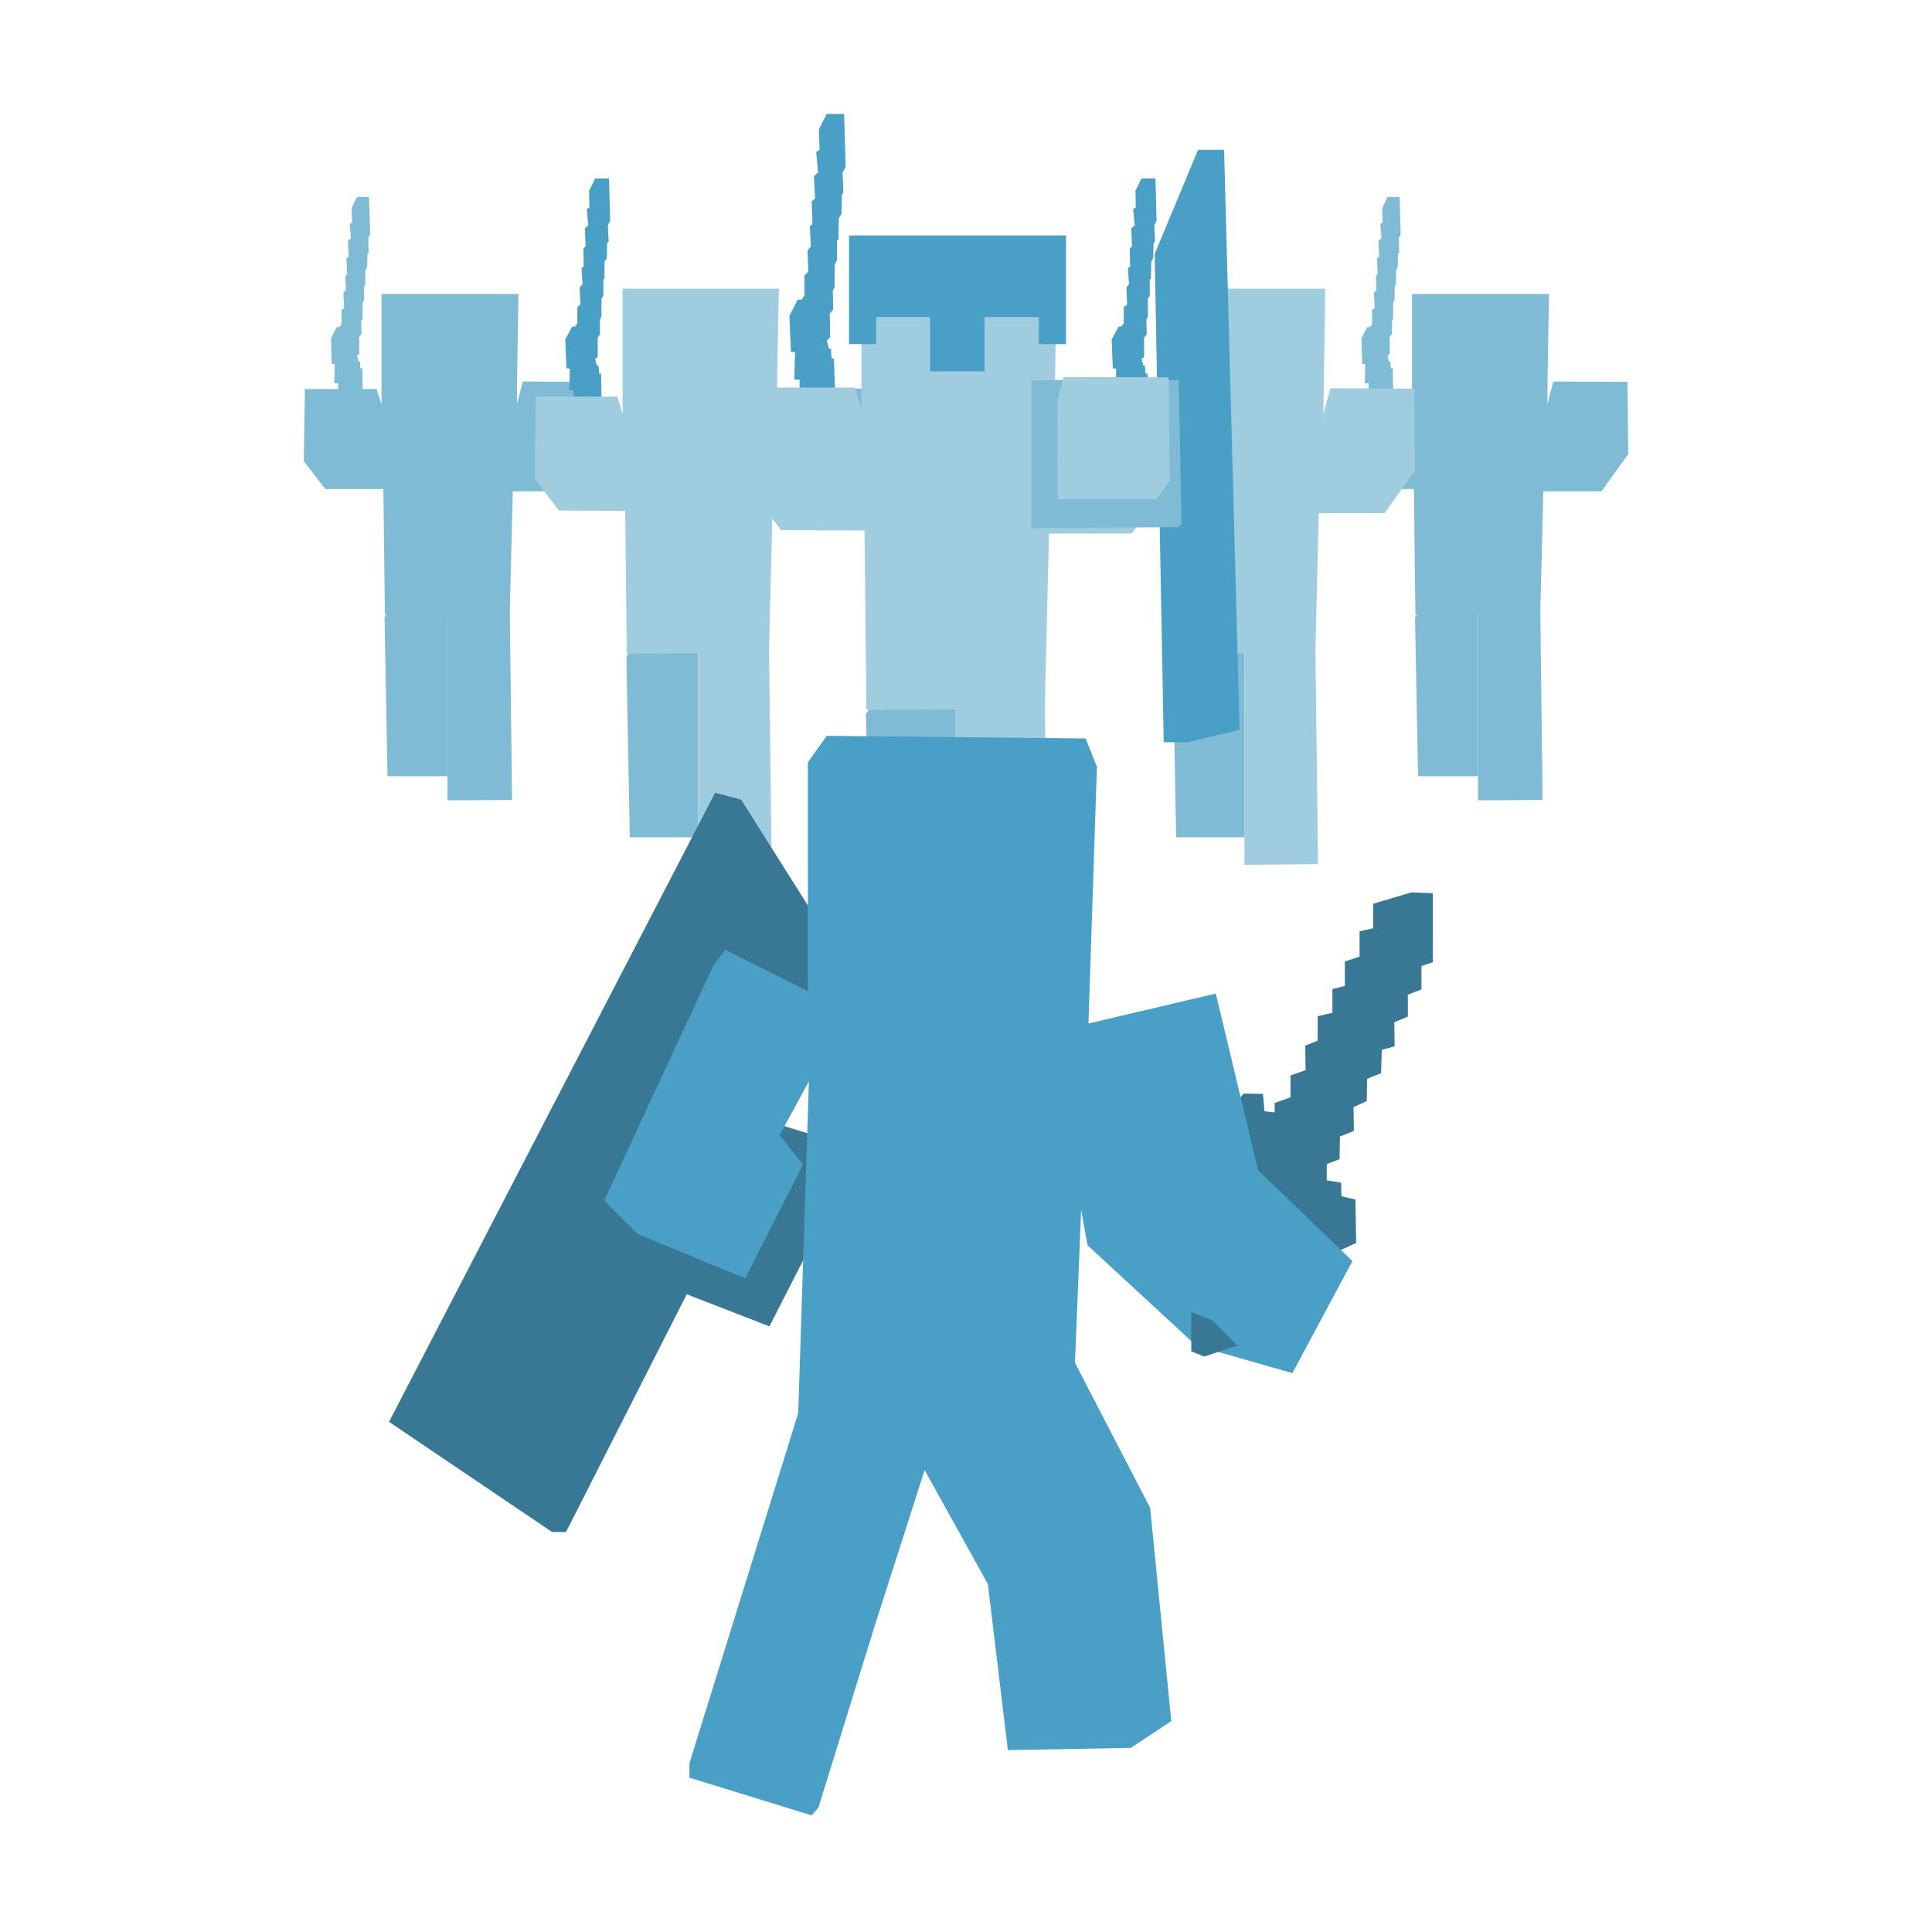 <?xml version="1.0" encoding="utf-8"?>
<!-- Generator: Adobe Illustrator 19.0.0, SVG Export Plug-In . SVG Version: 6.00 Build 0)  -->
<svg version="1.1" id="armor_expanded" xmlns="http://www.w3.org/2000/svg" xmlns:xlink="http://www.w3.org/1999/xlink" x="0px"
	 y="0px" viewBox="0 0 512 512" style="enable-background:new 0 0 512 512;" xml:space="preserve">
<style type="text/css">
	.st0{fill:#FFFFFF;}
	.st1{fill:#80BBD6;}
	.st2{fill:#4A9FC6;}
	.st3{fill:#A0CCE0;}
	.st4{fill:#397894;}
</style>
<rect class="st0" width="512" height="512"/>
<g>
	<g id="XMLID_42_">
		<g id="XMLID_117_">
			<polygon id="XMLID_126_" class="st1" points="101.9,163.6 102.4,162.9 106.9,159.8 115,161.2 118.6,162.9 118.6,205.7 
				102.7,205.7 			"/>
			<polygon id="XMLID_125_" class="st1" points="94.6,52.2 97.8,52.2 98.1,62.1 97.6,63.1 97.7,66.9 97.4,67.3 97.3,70.8 96.8,71.6 
				96.8,75.6 96.5,75.7 96.5,79.4 96.1,80.2 96.1,84.4 95.7,85.1 95.8,88.5 95.2,89.3 95.2,93.8 94.6,94.3 95,95.8 95.4,95.8 
				95.5,97.6 96,97.6 96.1,103.5 89.6,103.5 89.6,101.6 88.6,101.6 88.7,96.5 87.9,96.5 87.7,89.7 89.2,86.7 90,86.7 90.2,86.3 
				90.5,86 90.5,82.2 91.2,81.6 91,77.6 91.7,76.8 91.5,73.1 92,72.7 91.8,68.5 92.4,68 92.2,63.8 93,63.1 92.7,59.4 93.3,58.9 
				93.2,55.1 			"/>
			<polyline id="XMLID_124_" class="st1" points="137,107.6 137,101.7 137.4,77.9 101.1,77.9 101.1,107.2 99.8,103.1 80.8,103.1 
				80.5,122.2 86.2,129.6 101.6,129.6 102,162.9 102.4,162.9 118.6,162.9 118.6,212.1 135.7,212 135.1,162 135.9,130.2 151.2,130.2 
				152.3,128.7 			"/>
			<polyline id="XMLID_121_" class="st1" points="137.5,123.8 137.4,105.6 138.6,101.1 158.1,101.2 158.3,120.3 155.7,124 			"/>
		</g>
		<polyline id="XMLID_122_" class="st1" points="138.6,101.1 136.9,107.4 151.2,130.2 158.3,120.3 		"/>
	</g>
	<g id="XMLID_140_">
		<g id="XMLID_142_">
			<polygon id="XMLID_146_" class="st1" points="375,163.6 375.5,162.9 380,159.8 388.1,161.2 391.7,162.9 391.7,205.7 375.8,205.7 
							"/>
			<polygon id="XMLID_145_" class="st1" points="367.7,52.2 370.9,52.2 371.2,62.1 370.7,63.1 370.8,66.9 370.5,67.3 370.4,70.8 
				370,71.6 369.9,75.6 369.6,75.7 369.6,79.4 369.2,80.2 369.2,84.4 368.9,85.1 368.9,88.5 368.3,89.3 368.3,93.8 367.7,94.3 
				368.1,95.8 368.5,95.8 368.6,97.6 369.1,97.6 369.2,103.5 362.7,103.5 362.7,101.6 361.7,101.6 361.8,96.5 361,96.5 360.8,89.7 
				362.3,86.7 363.1,86.7 363.3,86.3 363.6,86 363.6,82.2 364.3,81.6 364.1,77.6 364.8,76.8 364.6,73.1 365.1,72.7 364.9,68.5 
				365.5,68 365.3,63.8 366.1,63.1 365.8,59.4 366.4,58.9 366.3,55.1 			"/>
			<polyline id="XMLID_144_" class="st1" points="410.1,107.6 410.1,101.7 410.5,77.9 374.2,77.9 374.2,107.2 372.9,103.1 
				353.9,103.1 353.7,122.2 359.3,129.6 374.7,129.6 375.1,162.9 375.5,162.9 391.7,162.9 391.7,212.1 408.8,212 408.2,162 
				409,130.2 424.4,130.2 425.4,128.7 			"/>
			<polyline id="XMLID_143_" class="st1" points="410.6,123.8 410.5,105.6 411.7,101.1 431.3,101.2 431.5,120.3 428.8,124 			"/>
		</g>
		<polyline id="XMLID_141_" class="st1" points="411.7,101.1 410,107.4 424.4,130.2 431.5,120.3 		"/>
	</g>
	<g id="XMLID_123_">
		<g id="XMLID_128_">
			<polygon id="XMLID_132_" class="st1" points="166,174 166.6,173.2 171.7,169.7 180.9,171.2 185,173.1 185,221.9 166.9,221.9 			
				"/>
			<polygon id="XMLID_131_" class="st2" points="157.7,47.3 161.4,47.3 161.7,58.5 161.1,59.7 161.3,64 160.9,64.5 160.8,68.5 
				160.2,69.3 160.2,73.9 159.9,74 159.9,78.3 159.4,79.2 159.4,83.9 159,84.7 159,88.6 158.4,89.5 158.4,94.6 157.7,95.2 
				158.2,96.9 158.6,96.9 158.8,99 159.3,99 159.4,105.7 152,105.7 152,103.5 150.9,103.4 151,97.7 150.1,97.6 149.8,90 151.6,86.6 
				152.4,86.5 152.7,86.1 153,85.7 153,81.4 153.8,80.7 153.6,76.2 154.4,75.3 154.1,71.1 154.7,70.6 154.6,65.9 155.2,65.2 
				155,60.5 155.9,59.7 155.5,55.4 156.2,55 156.1,50.6 			"/>
			<polyline id="XMLID_130_" class="st3" points="205.9,110.3 205.9,103.5 206.4,76.5 165,76.5 165,109.8 163.6,105.1 142,105.1 
				141.7,126.9 148.1,135.3 165.7,135.4 166.1,173.2 166.6,173.2 185,173.1 185,229.2 204.5,229 203.8,172.1 204.7,136 222.1,136 
				223.3,134.3 			"/>
			<polyline id="XMLID_129_" class="st1" points="206.5,128.7 206.4,108 207.8,102.9 230,103 230.2,124.7 227.2,128.9 			"/>
		</g>
		<polyline id="XMLID_127_" class="st1" points="207.8,102.9 205.8,110.1 222.1,136 230.2,124.7 		"/>
	</g>
	<g id="XMLID_133_">
		<g id="XMLID_135_">
			<polygon id="XMLID_139_" class="st1" points="310.8,174 311.4,173.2 316.5,169.7 325.7,171.2 329.8,173.1 329.8,221.9 
				311.7,221.9 			"/>
			<polygon id="XMLID_138_" class="st2" points="302.5,47.3 306.2,47.3 306.5,58.5 305.9,59.7 306.1,64 305.7,64.5 305.6,68.5 
				305.1,69.3 305,73.9 304.7,74 304.7,78.3 304.2,79.2 304.2,83.9 303.8,84.7 303.9,88.6 303.2,89.5 303.2,94.6 302.5,95.2 
				303,96.9 303.4,96.9 303.6,99 304.1,99 304.3,105.7 296.8,105.7 296.8,103.5 295.7,103.4 295.8,97.7 294.9,97.6 294.6,90 
				296.4,86.6 297.2,86.5 297.5,86.1 297.8,85.7 297.8,81.4 298.7,80.7 298.5,76.2 299.2,75.3 298.9,71.1 299.5,70.6 299.4,65.9 
				300,65.2 299.8,60.5 300.7,59.7 300.3,55.4 301,55 300.9,50.6 			"/>
			<polyline id="XMLID_137_" class="st3" points="350.7,110.3 350.8,103.5 351.2,76.5 309.9,76.5 309.9,109.8 308.4,105.1 
				286.8,105.1 286.5,126.9 292.9,135.3 310.5,135.4 310.9,173.2 311.4,173.2 329.8,173.1 329.8,229.2 349.3,229 348.6,172.1 
				349.5,136 366.9,136 368.1,134.3 			"/>
			<polyline id="XMLID_136_" class="st3" points="351.3,128.7 351.2,108 352.6,102.9 374.8,103 375,124.7 372,128.9 			"/>
		</g>
		<polyline id="XMLID_134_" class="st3" points="352.6,102.9 350.6,110.1 366.9,136 375,124.7 		"/>
	</g>
	<g id="XMLID_112_">
		<polygon id="XMLID_118_" class="st1" points="229.5,189.1 230.3,188.1 236.7,183.7 248.2,185.6 253.3,188 253.3,249.2 
			230.6,249.2 		"/>
		<polygon id="XMLID_119_" class="st2" points="219.1,30.2 223.7,30.2 224.1,44.2 223.3,45.8 223.5,51 223.1,51.7 223,56.7 
			222.3,57.8 222.2,63.5 221.8,63.7 221.8,69 221.2,70.1 221.2,76 220.7,77.1 220.8,82 219.9,83.1 220,89.4 219.1,90.3 219.7,92.4 
			220.2,92.4 220.4,95 221,95 221.3,103.4 211.9,103.4 211.9,100.6 210.5,100.6 210.7,93.3 209.6,93.3 209.2,83.7 211.4,79.4 
			212.5,79.4 212.8,78.8 213.2,78.3 213.2,73 214.2,72 214,66.4 214.9,65.3 214.6,60 215.3,59.4 215.1,53.4 216,52.6 215.7,46.7 
			216.8,45.7 216.3,40.3 217.2,39.7 217,34.3 		"/>
		<polyline id="XMLID_111_" class="st3" points="281.7,100.7 279.6,100.7 280.1,66.8 228.3,66.8 228.3,108.6 226.5,102.7 
			199.3,102.7 199,130 207,140.5 229.1,140.6 229.6,188.1 230.3,188.1 253.3,188 253.3,258.3 277.7,258.1 276.9,186.7 278,141.4 
			299.9,141.4 301.1,139.8 		"/>
		<polygon id="XMLID_116_" class="st2" points="324.4,39.7 317.5,39.7 306,67.3 308.4,196.7 314.8,196.7 328.5,193.4 		"/>
		<polygon id="XMLID_114_" class="st1" points="312.4,100.7 273.3,100.8 273.3,140 312.2,139.7 313.1,138.8 		"/>
		<polyline id="XMLID_115_" class="st3" points="280.3,132.3 280.2,106.3 281.9,99.9 309.7,100 310,127.3 306.5,132.3 		"/>
		<polygon id="XMLID_150_" class="st2" points="275.3,62.4 268.1,62.4 260.9,62.4 253.7,62.4 246.5,62.4 239.3,62.4 232.2,62.4 
			225,62.4 225,69.6 225,76.8 225,84 225,91.2 232.2,91.2 232.2,84 239.3,84 246.5,84 246.5,91.2 246.5,98.4 253.7,98.4 260.9,98.4 
			260.9,91.2 260.9,84 268.1,84 275.3,84 275.3,91.2 282.5,91.2 282.5,84 282.5,76.8 282.5,69.6 282.5,62.4 		"/>
	</g>
	<g id="XMLID_7_">
		<polygon id="XMLID_26_" class="st4" points="206.5,298 219,301.9 215,329.8 203.9,351.5 160.6,334.7 158.7,331.7 176.6,295.3 		
			"/>
		<polygon id="XMLID_16_" class="st4" points="189.5,210.1 196.4,211.9 225.3,257.7 150,406 146.3,406 103.1,376.8 		"/>
		<polygon id="XMLID_38_" class="st4" points="327.9,291.7 329.6,289.8 334.7,289.9 335.1,294.5 337.8,294.8 337.8,292.3 342,290.8 
			342,285 346,283.6 345.9,277.1 349.2,275.8 349.2,269.3 353.1,268.4 353.1,262.1 356.4,261.3 356.4,254.8 360.3,253.5 
			360.3,246.8 363.9,246 363.9,239.5 374,236.5 379.7,236.7 379.7,255 376.7,256 376.7,262.2 373.1,263.6 373.1,269.4 369.5,270.9 
			369.6,277.3 366.2,278.2 366,284.4 362.3,285.9 362.2,291.8 358.7,293.4 358.8,299.7 355.1,301.2 355,307.2 351.6,308.5 
			351.6,312.8 355.4,313.4 355.5,317 359.2,317.9 359.4,329.4 352.6,332.5 333.3,314.8 319.1,302.6 		"/>
		<polygon id="XMLID_21_" class="st2" points="219.1,195 214.1,202 214.1,277.3 288.2,278.7 290.7,203.2 287.7,195.7 		"/>
		<polygon id="XMLID_23_" class="st2" points="192.2,251.7 189,256 160.1,318.2 168.9,327 197.5,338.8 212.8,308.6 206.6,300.8 
			222,272.6 222,266.6 		"/>
		<polygon id="XMLID_34_" class="st2" points="215.1,275.5 214.7,276.3 211.5,375.7 284.2,377.8 288.2,278.7 249.2,269.8 		"/>
		<polygon id="XMLID_36_" class="st2" points="286.9,271.6 322.2,263.3 333.4,310.1 358.4,334.2 342.5,363.9 317,356.6 288.2,330 
			280.7,288 278.3,272.1 		"/>
		<polygon id="XMLID_37_" class="st2" points="211.6,374.3 182.7,467.3 182.7,471.1 215.1,481.1 216.9,479 231.7,431.2 245.1,389.4 
			247.9,377.8 249.2,369.9 		"/>
		<polygon id="XMLID_39_" class="st2" points="247.3,374.5 243.1,386.1 261.8,419.8 267.1,463.8 299.7,463.2 310.4,456.1 
			304.8,399.6 284.9,361.2 		"/>
		<polygon id="XMLID_40_" class="st4" points="327.9,356.6 321.4,350 315.7,347.7 315.7,358.1 319.1,359.5 		"/>
	</g>
</g>
</svg>
